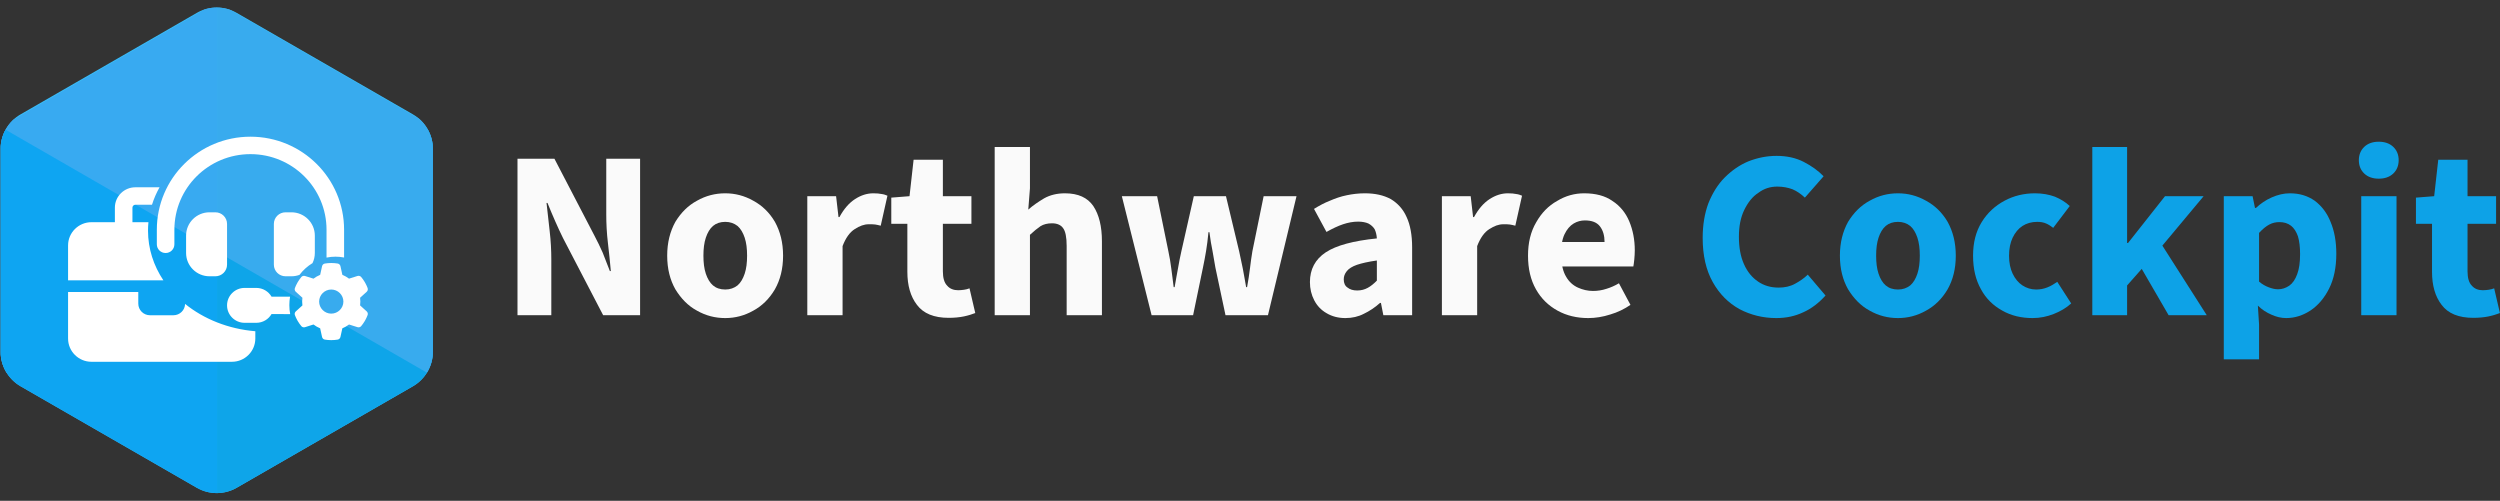 <?xml version="1.0" encoding="UTF-8" standalone="no"?>
<!DOCTYPE svg PUBLIC "-//W3C//DTD SVG 1.1//EN" "http://www.w3.org/Graphics/SVG/1.1/DTD/svg11.dtd">
<svg width="100%" height="100%" viewBox="0 0 2501 501" version="1.1" xmlns="http://www.w3.org/2000/svg" xmlns:xlink="http://www.w3.org/1999/xlink" xml:space="preserve" xmlns:serif="http://www.serif.com/" style="fill-rule:evenodd;clip-rule:evenodd;stroke-linejoin:round;stroke-miterlimit:2;">
    <rect x="0" y="0" width="2501" height="501" fill="#333333" stroke="none"/>
    <g transform="matrix(1,0,0,1,-1739,-4330)">
        <g id="Logo-Cockpit-Dark" serif:id="Logo Cockpit Dark" transform="matrix(4.062,0,0,1.741,1443.42,1599.28)">
            <rect x="72.992" y="1568.76" width="615.456" height="287.213" style="fill:none;"/>
            <g transform="matrix(5.093,0,0,11.883,-3310.6,-20304.9)">
                <g transform="matrix(11.602,0,0,11.602,688.448,1855.97)">
                    <path d="M0.077,-0L0.077,-0.652L0.231,-0.652L0.398,-0.331C0.41,-0.309 0.421,-0.285 0.432,-0.261C0.442,-0.235 0.452,-0.21 0.462,-0.184L0.466,-0.184C0.463,-0.219 0.459,-0.258 0.454,-0.3C0.449,-0.342 0.447,-0.382 0.447,-0.421L0.447,-0.652L0.588,-0.652L0.588,-0L0.434,-0L0.267,-0.321C0.256,-0.343 0.245,-0.367 0.234,-0.392C0.223,-0.417 0.212,-0.443 0.202,-0.468L0.198,-0.468C0.202,-0.432 0.206,-0.393 0.211,-0.352C0.216,-0.31 0.218,-0.27 0.218,-0.231L0.218,-0L0.077,-0Z" style="fill:rgb(250,250,250);fill-rule:nonzero;"/>
                </g>
                <g transform="matrix(11.602,0,0,11.602,696.163,1855.97)">
                    <path d="M0.278,0.012C0.236,0.012 0.197,0.002 0.16,-0.019C0.123,-0.039 0.094,-0.069 0.07,-0.108C0.048,-0.147 0.036,-0.193 0.036,-0.248C0.036,-0.303 0.048,-0.349 0.07,-0.389C0.094,-0.428 0.123,-0.457 0.16,-0.477C0.197,-0.498 0.236,-0.508 0.278,-0.508C0.319,-0.508 0.358,-0.498 0.395,-0.477C0.432,-0.457 0.462,-0.428 0.485,-0.389C0.507,-0.349 0.519,-0.303 0.519,-0.248C0.519,-0.193 0.507,-0.147 0.485,-0.108C0.462,-0.069 0.432,-0.039 0.395,-0.019C0.358,0.002 0.319,0.012 0.278,0.012ZM0.278,-0.107C0.298,-0.107 0.315,-0.113 0.329,-0.124C0.342,-0.135 0.352,-0.152 0.359,-0.173C0.366,-0.194 0.369,-0.219 0.369,-0.248C0.369,-0.277 0.366,-0.302 0.359,-0.323C0.352,-0.344 0.342,-0.361 0.329,-0.372C0.315,-0.383 0.298,-0.389 0.278,-0.389C0.257,-0.389 0.24,-0.383 0.227,-0.372C0.214,-0.361 0.204,-0.344 0.197,-0.323C0.19,-0.302 0.187,-0.277 0.187,-0.248C0.187,-0.219 0.19,-0.194 0.197,-0.173C0.204,-0.152 0.214,-0.135 0.227,-0.124C0.24,-0.113 0.257,-0.107 0.278,-0.107Z" style="fill:rgb(250,250,250);fill-rule:nonzero;"/>
                </g>
                <g transform="matrix(11.602,0,0,11.602,702.602,1855.97)">
                    <path d="M0.065,-0L0.065,-0.496L0.185,-0.496L0.195,-0.409L0.199,-0.409C0.217,-0.442 0.238,-0.467 0.264,-0.484C0.289,-0.5 0.314,-0.508 0.34,-0.508C0.354,-0.508 0.366,-0.507 0.375,-0.505C0.384,-0.504 0.392,-0.501 0.399,-0.498L0.371,-0.373C0.363,-0.375 0.355,-0.377 0.348,-0.378C0.341,-0.379 0.332,-0.379 0.321,-0.379C0.302,-0.379 0.283,-0.372 0.263,-0.359C0.242,-0.346 0.225,-0.322 0.212,-0.288L0.212,-0L0.065,-0Z" style="fill:rgb(250,250,250);fill-rule:nonzero;"/>
                </g>
                <g transform="matrix(11.602,0,0,11.602,707.22,1855.97)">
                    <path d="M0.256,0.011C0.195,0.011 0.151,-0.007 0.124,-0.043C0.097,-0.078 0.084,-0.124 0.084,-0.181L0.084,-0.381L0.017,-0.381L0.017,-0.49L0.093,-0.496L0.11,-0.648L0.232,-0.648L0.232,-0.496L0.351,-0.496L0.351,-0.381L0.232,-0.381L0.232,-0.183C0.232,-0.155 0.238,-0.135 0.25,-0.123C0.261,-0.11 0.277,-0.104 0.296,-0.104C0.304,-0.104 0.312,-0.105 0.32,-0.106C0.328,-0.107 0.336,-0.109 0.343,-0.112L0.367,-0.009C0.354,-0.004 0.339,0.001 0.32,0.005C0.301,0.009 0.279,0.011 0.256,0.011Z" style="fill:rgb(250,250,250);fill-rule:nonzero;"/>
                </g>
                <g transform="matrix(11.602,0,0,11.602,711.663,1855.97)">
                    <path d="M0.065,-0L0.065,-0.701L0.212,-0.701L0.212,-0.529L0.205,-0.44C0.224,-0.457 0.246,-0.472 0.271,-0.487C0.296,-0.501 0.325,-0.508 0.358,-0.508C0.413,-0.508 0.452,-0.49 0.476,-0.455C0.5,-0.419 0.512,-0.37 0.512,-0.308L0.512,-0L0.365,-0L0.365,-0.289C0.365,-0.325 0.36,-0.35 0.35,-0.363C0.341,-0.376 0.325,-0.383 0.304,-0.383C0.285,-0.383 0.269,-0.379 0.256,-0.371C0.243,-0.362 0.228,-0.35 0.212,-0.335L0.212,-0L0.065,-0Z" style="fill:rgb(250,250,250);fill-rule:nonzero;"/>
                </g>
                <g transform="matrix(11.602,0,0,11.602,718.288,1855.97)">
                    <path d="M0.148,-0L0.024,-0.496L0.171,-0.496L0.218,-0.266C0.223,-0.243 0.227,-0.219 0.23,-0.195C0.233,-0.17 0.237,-0.144 0.24,-0.117L0.244,-0.117C0.249,-0.144 0.253,-0.17 0.258,-0.195C0.262,-0.22 0.267,-0.243 0.272,-0.266L0.324,-0.496L0.458,-0.496L0.513,-0.266C0.518,-0.243 0.523,-0.219 0.528,-0.195C0.533,-0.17 0.537,-0.144 0.542,-0.117L0.546,-0.117C0.551,-0.144 0.555,-0.17 0.558,-0.195C0.561,-0.219 0.564,-0.243 0.568,-0.266L0.615,-0.496L0.752,-0.496L0.633,-0L0.456,-0L0.414,-0.198C0.41,-0.221 0.406,-0.244 0.402,-0.267C0.397,-0.29 0.393,-0.316 0.389,-0.346L0.385,-0.346C0.382,-0.316 0.379,-0.29 0.375,-0.267C0.371,-0.244 0.367,-0.221 0.362,-0.198L0.321,-0L0.148,-0Z" style="fill:rgb(250,250,250);fill-rule:nonzero;"/>
                </g>
                <g transform="matrix(11.602,0,0,11.602,727.174,1855.97)">
                    <path d="M0.19,0.012C0.16,0.012 0.134,0.005 0.112,-0.008C0.089,-0.021 0.072,-0.039 0.06,-0.062C0.048,-0.085 0.042,-0.11 0.042,-0.138C0.042,-0.191 0.064,-0.233 0.108,-0.262C0.152,-0.291 0.223,-0.31 0.321,-0.32C0.32,-0.335 0.317,-0.347 0.312,-0.358C0.306,-0.368 0.297,-0.376 0.286,-0.382C0.275,-0.387 0.26,-0.39 0.243,-0.39C0.222,-0.39 0.201,-0.386 0.18,-0.379C0.159,-0.372 0.136,-0.361 0.111,-0.347L0.059,-0.443C0.08,-0.456 0.102,-0.468 0.125,-0.477C0.148,-0.487 0.171,-0.495 0.196,-0.5C0.22,-0.505 0.245,-0.508 0.271,-0.508C0.314,-0.508 0.349,-0.5 0.379,-0.484C0.407,-0.467 0.43,-0.443 0.445,-0.409C0.46,-0.377 0.468,-0.334 0.468,-0.283L0.468,-0L0.348,-0L0.338,-0.051L0.334,-0.051C0.313,-0.032 0.29,-0.017 0.267,-0.006C0.244,0.006 0.218,0.012 0.19,0.012ZM0.239,-0.103C0.256,-0.103 0.27,-0.107 0.283,-0.114C0.296,-0.121 0.308,-0.131 0.321,-0.144L0.321,-0.228C0.286,-0.223 0.259,-0.217 0.238,-0.21C0.218,-0.203 0.204,-0.194 0.196,-0.184C0.187,-0.173 0.183,-0.162 0.183,-0.149C0.183,-0.134 0.188,-0.122 0.199,-0.115C0.209,-0.107 0.222,-0.103 0.239,-0.103Z" style="fill:rgb(250,250,250);fill-rule:nonzero;"/>
                </g>
                <g transform="matrix(11.602,0,0,11.602,733.289,1855.97)">
                    <path d="M0.065,-0L0.065,-0.496L0.185,-0.496L0.195,-0.409L0.199,-0.409C0.217,-0.442 0.238,-0.467 0.264,-0.484C0.289,-0.5 0.314,-0.508 0.34,-0.508C0.354,-0.508 0.366,-0.507 0.375,-0.505C0.384,-0.504 0.392,-0.501 0.399,-0.498L0.371,-0.373C0.363,-0.375 0.355,-0.377 0.348,-0.378C0.341,-0.379 0.332,-0.379 0.321,-0.379C0.302,-0.379 0.283,-0.372 0.263,-0.359C0.242,-0.346 0.225,-0.322 0.212,-0.288L0.212,-0L0.065,-0Z" style="fill:rgb(250,250,250);fill-rule:nonzero;"/>
                </g>
                <g transform="matrix(11.602,0,0,11.602,737.79,1855.97)">
                    <path d="M0.287,0.012C0.24,0.012 0.197,0.002 0.159,-0.019C0.121,-0.04 0.091,-0.069 0.069,-0.108C0.047,-0.147 0.036,-0.193 0.036,-0.248C0.036,-0.302 0.047,-0.348 0.07,-0.387C0.092,-0.426 0.121,-0.456 0.157,-0.476C0.193,-0.498 0.231,-0.508 0.27,-0.508C0.317,-0.508 0.357,-0.498 0.388,-0.476C0.419,-0.456 0.443,-0.427 0.458,-0.391C0.473,-0.355 0.481,-0.315 0.481,-0.27C0.481,-0.257 0.48,-0.245 0.479,-0.233C0.478,-0.22 0.476,-0.21 0.475,-0.203L0.15,-0.203L0.148,-0.305L0.355,-0.305C0.355,-0.331 0.349,-0.353 0.336,-0.37C0.323,-0.387 0.302,-0.395 0.273,-0.395C0.257,-0.395 0.241,-0.391 0.226,-0.382C0.211,-0.373 0.198,-0.358 0.188,-0.337C0.178,-0.316 0.173,-0.286 0.174,-0.248C0.175,-0.211 0.182,-0.181 0.195,-0.16C0.207,-0.139 0.224,-0.124 0.244,-0.115C0.264,-0.106 0.285,-0.101 0.307,-0.101C0.326,-0.101 0.345,-0.104 0.363,-0.11C0.38,-0.115 0.398,-0.123 0.415,-0.133L0.463,-0.043C0.438,-0.026 0.41,-0.012 0.379,-0.003C0.348,0.007 0.317,0.012 0.287,0.012Z" style="fill:rgb(250,250,250);fill-rule:nonzero;"/>
                </g>
                <g transform="matrix(11.602,0,0,11.602,746.12,1855.97)">
                    <path d="M0.353,0.012C0.297,0.012 0.246,-0.001 0.2,-0.025C0.153,-0.051 0.116,-0.088 0.088,-0.138C0.06,-0.188 0.046,-0.249 0.046,-0.322C0.046,-0.376 0.054,-0.424 0.07,-0.467C0.087,-0.509 0.109,-0.545 0.138,-0.574C0.167,-0.603 0.2,-0.626 0.236,-0.641C0.274,-0.656 0.313,-0.664 0.354,-0.664C0.396,-0.664 0.434,-0.656 0.467,-0.639C0.5,-0.622 0.528,-0.602 0.55,-0.579L0.472,-0.49C0.456,-0.505 0.439,-0.517 0.42,-0.525C0.401,-0.532 0.38,-0.536 0.357,-0.536C0.328,-0.536 0.302,-0.528 0.278,-0.51C0.253,-0.494 0.234,-0.469 0.219,-0.438C0.204,-0.407 0.197,-0.37 0.197,-0.327C0.197,-0.282 0.204,-0.244 0.218,-0.213C0.232,-0.181 0.252,-0.157 0.277,-0.14C0.302,-0.123 0.33,-0.115 0.363,-0.115C0.388,-0.115 0.411,-0.12 0.431,-0.131C0.451,-0.142 0.469,-0.154 0.484,-0.169L0.558,-0.082C0.53,-0.051 0.499,-0.027 0.465,-0.012C0.431,0.004 0.394,0.012 0.353,0.012Z" style="fill:rgb(13,162,231);fill-rule:nonzero;"/>
                </g>
                <g transform="matrix(11.602,0,0,11.602,752.872,1855.97)">
                    <path d="M0.278,0.012C0.236,0.012 0.197,0.002 0.16,-0.019C0.123,-0.039 0.094,-0.069 0.07,-0.108C0.048,-0.147 0.036,-0.193 0.036,-0.248C0.036,-0.303 0.048,-0.349 0.07,-0.389C0.094,-0.428 0.123,-0.457 0.16,-0.477C0.197,-0.498 0.236,-0.508 0.278,-0.508C0.319,-0.508 0.358,-0.498 0.395,-0.477C0.432,-0.457 0.462,-0.428 0.485,-0.389C0.507,-0.349 0.519,-0.303 0.519,-0.248C0.519,-0.193 0.507,-0.147 0.485,-0.108C0.462,-0.069 0.432,-0.039 0.395,-0.019C0.358,0.002 0.319,0.012 0.278,0.012ZM0.278,-0.107C0.298,-0.107 0.315,-0.113 0.329,-0.124C0.342,-0.135 0.352,-0.152 0.359,-0.173C0.366,-0.194 0.369,-0.219 0.369,-0.248C0.369,-0.277 0.366,-0.302 0.359,-0.323C0.352,-0.344 0.342,-0.361 0.329,-0.372C0.315,-0.383 0.298,-0.389 0.278,-0.389C0.257,-0.389 0.24,-0.383 0.227,-0.372C0.214,-0.361 0.204,-0.344 0.197,-0.323C0.19,-0.302 0.187,-0.277 0.187,-0.248C0.187,-0.219 0.19,-0.194 0.197,-0.173C0.204,-0.152 0.214,-0.135 0.227,-0.124C0.24,-0.113 0.257,-0.107 0.278,-0.107Z" style="fill:rgb(13,162,231);fill-rule:nonzero;"/>
                </g>
                <g transform="matrix(11.602,0,0,11.602,759.311,1855.97)">
                    <path d="M0.284,0.012C0.237,0.012 0.195,0.002 0.158,-0.019C0.12,-0.04 0.09,-0.069 0.069,-0.108C0.047,-0.147 0.036,-0.193 0.036,-0.248C0.036,-0.303 0.048,-0.349 0.072,-0.388C0.096,-0.427 0.128,-0.456 0.167,-0.477C0.206,-0.498 0.249,-0.508 0.294,-0.508C0.325,-0.508 0.352,-0.503 0.377,-0.494C0.401,-0.484 0.422,-0.471 0.439,-0.455L0.37,-0.364C0.361,-0.371 0.352,-0.377 0.341,-0.382C0.33,-0.387 0.317,-0.389 0.303,-0.389C0.28,-0.389 0.259,-0.383 0.242,-0.372C0.225,-0.361 0.211,-0.344 0.201,-0.323C0.191,-0.302 0.186,-0.277 0.186,-0.248C0.186,-0.219 0.191,-0.194 0.201,-0.173C0.211,-0.152 0.225,-0.135 0.242,-0.124C0.259,-0.113 0.278,-0.107 0.299,-0.107C0.316,-0.107 0.331,-0.11 0.346,-0.116C0.361,-0.122 0.374,-0.13 0.387,-0.139L0.445,-0.049C0.424,-0.03 0.4,-0.016 0.372,-0.005C0.344,0.006 0.315,0.012 0.284,0.012Z" style="fill:rgb(13,162,231);fill-rule:nonzero;"/>
                </g>
                <g transform="matrix(11.602,0,0,11.602,764.741,1855.97)">
                    <path d="M0.065,-0L0.065,-0.701L0.21,-0.701L0.21,-0.301L0.214,-0.301L0.368,-0.496L0.529,-0.496L0.357,-0.29L0.542,-0L0.383,-0L0.271,-0.193L0.21,-0.124L0.21,-0L0.065,-0Z" style="fill:rgb(13,162,231);fill-rule:nonzero;"/>
                </g>
                <g transform="matrix(11.602,0,0,11.602,771.099,1855.97)">
                    <path d="M0.065,0.184L0.065,-0.496L0.185,-0.496L0.195,-0.447L0.199,-0.447C0.218,-0.465 0.24,-0.48 0.265,-0.491C0.29,-0.502 0.315,-0.508 0.34,-0.508C0.38,-0.508 0.414,-0.498 0.444,-0.477C0.472,-0.456 0.495,-0.427 0.51,-0.389C0.526,-0.351 0.534,-0.307 0.534,-0.256C0.534,-0.199 0.524,-0.151 0.504,-0.111C0.484,-0.071 0.458,-0.041 0.427,-0.02C0.395,0.001 0.361,0.012 0.325,0.012C0.304,0.012 0.284,0.007 0.264,-0.002C0.243,-0.011 0.224,-0.023 0.207,-0.04L0.212,0.039L0.212,0.184L0.065,0.184ZM0.291,-0.108C0.308,-0.108 0.323,-0.113 0.338,-0.123C0.352,-0.133 0.363,-0.149 0.371,-0.171C0.379,-0.192 0.383,-0.22 0.383,-0.254C0.383,-0.284 0.38,-0.309 0.374,-0.329C0.367,-0.348 0.358,-0.363 0.345,-0.373C0.332,-0.383 0.316,-0.388 0.297,-0.388C0.282,-0.388 0.268,-0.385 0.255,-0.378C0.241,-0.371 0.227,-0.359 0.212,-0.343L0.212,-0.14C0.225,-0.129 0.239,-0.121 0.253,-0.116C0.266,-0.111 0.279,-0.108 0.291,-0.108Z" style="fill:rgb(13,162,231);fill-rule:nonzero;"/>
                </g>
                <g transform="matrix(11.602,0,0,11.602,777.746,1855.97)">
                    <path d="M0.065,-0L0.065,-0.496L0.212,-0.496L0.212,-0L0.065,-0ZM0.138,-0.569C0.113,-0.569 0.093,-0.576 0.078,-0.59C0.063,-0.604 0.055,-0.623 0.055,-0.646C0.055,-0.669 0.063,-0.688 0.078,-0.702C0.093,-0.716 0.113,-0.723 0.138,-0.723C0.163,-0.723 0.183,-0.716 0.198,-0.702C0.213,-0.688 0.221,-0.669 0.221,-0.646C0.221,-0.623 0.213,-0.604 0.198,-0.59C0.183,-0.576 0.163,-0.569 0.138,-0.569Z" style="fill:rgb(13,162,231);fill-rule:nonzero;"/>
                </g>
                <g transform="matrix(11.602,0,0,11.602,780.948,1855.97)">
                    <path d="M0.256,0.011C0.195,0.011 0.151,-0.007 0.124,-0.043C0.097,-0.078 0.084,-0.124 0.084,-0.181L0.084,-0.381L0.017,-0.381L0.017,-0.49L0.093,-0.496L0.11,-0.648L0.232,-0.648L0.232,-0.496L0.351,-0.496L0.351,-0.381L0.232,-0.381L0.232,-0.183C0.232,-0.155 0.238,-0.135 0.25,-0.123C0.261,-0.11 0.277,-0.104 0.296,-0.104C0.304,-0.104 0.312,-0.105 0.32,-0.106C0.328,-0.107 0.336,-0.109 0.343,-0.112L0.367,-0.009C0.354,-0.004 0.339,0.001 0.32,0.005C0.301,0.009 0.279,0.011 0.256,0.011Z" style="fill:rgb(13,162,231);fill-rule:nonzero;"/>
                </g>
            </g>
            <g id="Icon-Cockpit" serif:id="Icon Cockpit" transform="matrix(0.324,0,0,2.401,-185.782,512.145)">
                <g transform="matrix(2.195,0,0,1.743,196.688,-735.087)">
                    <g id="Polygon">
                        <path id="Polygon1" serif:id="Polygon" d="M342.108,675.915C346.376,674.941 351.627,674.941 355.895,675.915C370.132,679.166 402.643,686.588 416.916,689.847C421.206,690.826 423.851,692.641 423.851,694.606C423.851,701.119 423.851,715.919 423.851,722.431C423.851,724.396 421.206,726.211 416.916,727.191C402.643,730.449 370.132,737.872 355.895,741.122C351.627,742.096 346.376,742.096 342.108,741.122C327.871,737.872 295.359,730.449 281.087,727.191C276.797,726.211 274.152,724.396 274.152,722.431C274.152,715.919 274.152,701.119 274.152,694.606C274.152,692.641 276.797,690.826 281.087,689.847C295.359,686.588 327.871,679.166 342.108,675.915Z" style="fill:none;"/>
                        <clipPath id="_clip1">
                            <path id="Polygon2" serif:id="Polygon" d="M342.108,675.915C346.376,674.941 351.627,674.941 355.895,675.915C370.132,679.166 402.643,686.588 416.916,689.847C421.206,690.826 423.851,692.641 423.851,694.606C423.851,701.119 423.851,715.919 423.851,722.431C423.851,724.396 421.206,726.211 416.916,727.191C402.643,730.449 370.132,737.872 355.895,741.122C351.627,742.096 346.376,742.096 342.108,741.122C327.871,737.872 295.359,730.449 281.087,727.191C276.797,726.211 274.152,724.396 274.152,722.431C274.152,715.919 274.152,701.119 274.152,694.606C274.152,692.641 276.797,690.826 281.087,689.847C295.359,686.588 327.871,679.166 342.108,675.915Z"/>
                        </clipPath>
                        <g clip-path="url(#_clip1)">
                            <path id="HG" d="M342.108,675.915C346.376,674.941 351.627,674.941 355.895,675.915C370.132,679.166 402.643,686.588 416.916,689.847C421.206,690.826 423.851,692.641 423.851,694.606C423.851,701.119 423.851,715.919 423.851,722.431C423.851,724.396 421.206,726.211 416.916,727.191C402.643,730.449 370.132,737.872 355.895,741.122C351.627,742.096 346.376,742.096 342.108,741.122C327.871,737.872 295.359,730.449 281.087,727.191C276.797,726.211 274.152,724.396 274.152,722.431C274.152,715.919 274.152,701.119 274.152,694.606C274.152,692.641 276.797,690.826 281.087,689.847C295.359,686.588 327.871,679.166 342.108,675.915Z" style="fill:rgb(56,189,248);"/>
                            <g id="seite-rechts" serif:id="seite rechts" transform="matrix(0.346,0,0,0.137,223.852,622.939)">
                                <path d="M362,876L578.5,751L578.5,501L362,626L362,876Z" style="fill:rgb(14,165,233);"/>
                            </g>
                            <g id="seite-hinten" serif:id="seite hinten" transform="matrix(0.346,0,0,0.137,223.852,622.939)">
                                <path d="M362,376L578.5,501L578.5,751L362,626L362,376Z" style="fill:rgb(56,171,238);"/>
                            </g>
                            <g id="seite-links" serif:id="seite links" transform="matrix(0.346,0,0,0.137,223.852,622.939)">
                                <path d="M362,376L145.5,501L145.5,751L362,626L362,376Z" style="fill:rgb(56,170,241);"/>
                            </g>
                            <g id="seite-vorne" serif:id="seite vorne" transform="matrix(0.346,0,0,0.137,223.852,622.939)">
                                <path d="M145.5,501L145.5,751L362,876L362,626L145.5,501Z" style="fill:rgb(14,165,242);"/>
                            </g>
                        </g>
                    </g>
                </g>
                <g transform="matrix(0.278,0,0,0.087,-149.943,387.795)">
                    <g id="Management">
                        <path id="Management1" serif:id="Management" d="M4107.96,1510.71L4107.96,1530.75C4107.96,1566.05 4079.26,1594.75 4043.96,1594.75L3659.96,1594.75C3624.66,1594.75 3595.96,1566.05 3595.96,1530.75L3595.96,1402.75L3787.96,1402.75L3787.96,1434.75C3787.96,1452.45 3802.26,1466.75 3819.96,1466.75L3883.96,1466.75C3901.38,1466.75 3915.51,1452.89 3915.92,1435.58C3967.03,1477.05 4033.86,1504.5 4107.96,1510.71ZM4415.02,1392.09C4416.35,1395.69 4415.23,1399.71 4412.37,1402.28L4394.43,1418.61C4394.88,1422.05 4395.13,1425.58 4395.13,1429.14C4395.13,1432.7 4394.88,1436.23 4394.43,1439.67L4412.37,1456C4415.23,1458.56 4416.35,1462.58 4415.02,1466.19C4413.2,1471.12 4411,1475.85 4408.48,1480.4L4406.53,1483.76C4403.79,1488.32 4400.73,1492.63 4397.37,1496.69C4394.92,1499.68 4390.86,1500.67 4387.22,1499.51L4364.13,1492.18C4358.58,1496.44 4352.44,1500.01 4345.9,1502.7L4340.71,1526.37C4339.89,1530.14 4336.98,1533.12 4333.17,1533.74C4327.45,1534.7 4321.57,1535.19 4315.56,1535.19C4309.55,1535.19 4303.66,1534.7 4297.94,1533.74C4294.13,1533.12 4291.23,1530.14 4290.4,1526.37L4285.22,1502.7C4278.67,1500.01 4272.54,1496.44 4266.98,1492.18L4243.94,1499.55C4240.3,1500.71 4236.23,1499.68 4233.79,1496.73C4230.43,1492.67 4227.36,1488.36 4224.63,1483.8L4222.68,1480.45C4220.15,1475.89 4217.96,1471.16 4216.13,1466.23C4214.81,1462.63 4215.93,1458.61 4218.78,1456.04L4236.73,1439.71C4236.27,1436.23 4236.03,1432.7 4236.03,1429.14C4236.03,1425.58 4236.27,1422.05 4236.73,1418.61L4218.78,1402.28C4215.93,1399.71 4214.81,1395.69 4216.13,1392.09C4217.96,1387.16 4220.15,1382.43 4222.68,1377.87L4224.63,1374.52C4227.36,1369.96 4230.43,1365.65 4233.79,1361.59C4236.23,1358.6 4240.3,1357.61 4243.94,1358.77L4267.03,1366.1C4272.58,1361.83 4278.71,1358.27 4285.26,1355.58L4290.44,1331.91C4291.27,1328.14 4294.17,1325.15 4297.98,1324.53C4303.7,1323.54 4309.59,1323.04 4315.6,1323.04C4321.61,1323.04 4327.49,1323.54 4333.21,1324.49C4337.03,1325.11 4339.93,1328.1 4340.76,1331.87L4345.94,1355.53C4352.48,1358.23 4358.62,1361.79 4364.17,1366.06L4387.26,1358.73C4390.9,1357.57 4394.97,1358.6 4397.41,1361.54C4400.77,1365.61 4403.83,1369.91 4406.57,1374.47L4408.52,1377.83C4411.05,1382.39 4413.24,1387.11 4415.07,1392.05L4415.02,1392.09ZM4203.22,1463.6L4152.26,1463.55C4143.96,1477.85 4128.46,1487.55 4110.66,1487.55L4078.66,1487.55C4052.16,1487.55 4030.66,1466.05 4030.66,1439.55C4030.66,1413.05 4052.16,1391.55 4078.66,1391.55L4110.66,1391.55C4128.46,1391.55 4143.96,1401.25 4152.26,1415.55L4202.96,1415.6C4201.66,1423.14 4201,1430.9 4201,1438.83C4201,1447.29 4201.75,1455.57 4203.22,1463.6ZM4315.6,1462.29C4333.79,1462.29 4348.76,1447.33 4348.76,1429.14C4348.76,1410.95 4333.79,1395.98 4315.6,1395.98C4297.41,1395.98 4282.44,1410.95 4282.44,1429.14C4282.44,1447.33 4297.41,1462.29 4315.6,1462.29ZM3846.09,1114.75C3837.55,1130.03 3830.59,1146.08 3825.43,1162.75L3779.96,1162.75C3775.56,1162.75 3771.96,1166.35 3771.96,1170.75L3771.96,1210.75L3815.71,1210.75C3814.93,1218.47 3814.55,1226.26 3814.55,1234.13C3814.55,1283.79 3829.83,1330.41 3856.61,1370.75L3595.96,1370.75L3595.96,1274.75C3595.96,1239.45 3624.66,1210.75 3659.96,1210.75L3723.96,1210.75L3723.96,1170.75C3723.96,1139.85 3749.06,1114.75 3779.96,1114.75L3846.09,1114.75ZM3982.66,1183.55L3998.66,1183.55C4016.36,1183.55 4030.66,1197.85 4030.66,1215.55L4030.66,1327.55C4030.66,1345.25 4016.36,1359.55 3998.66,1359.55L3982.66,1359.55C3947.36,1359.55 3918.66,1330.85 3918.66,1295.55L3918.66,1247.55C3918.66,1212.25 3947.36,1183.55 3982.66,1183.55ZM4228.68,1355.65C4221.81,1358.18 4214.39,1359.55 4206.66,1359.55L4190.66,1359.55C4172.96,1359.55 4158.66,1345.25 4158.66,1327.55L4158.66,1215.55C4158.66,1197.85 4172.96,1183.55 4190.66,1183.55L4206.66,1183.55C4241.96,1183.55 4270.66,1212.25 4270.66,1247.55L4270.66,1295.55C4270.66,1305.52 4268.38,1314.95 4264.3,1323.36C4250.59,1331.7 4238.5,1342.67 4228.68,1355.65ZM4302.66,1308.14L4302.66,1231.55C4302.66,1116.65 4209.56,1023.55 4094.66,1023.55C3979.76,1023.55 3886.66,1116.65 3886.66,1231.55L3886.66,1271.55C3886.66,1284.85 3875.96,1295.55 3862.66,1295.55C3849.36,1295.55 3838.66,1284.85 3838.66,1271.55L3838.66,1231.55C3838.66,1090.15 3953.26,975.554 4094.66,975.554C4236.06,975.554 4350.66,1090.15 4350.66,1231.55L4350.66,1307.94C4343.06,1306.39 4335.2,1305.6 4327.18,1305.6C4318.78,1305.6 4310.58,1306.47 4302.66,1308.14Z" style="fill:white;"/>
                    </g>
                </g>
            </g>
        </g>
    </g>
</svg>
